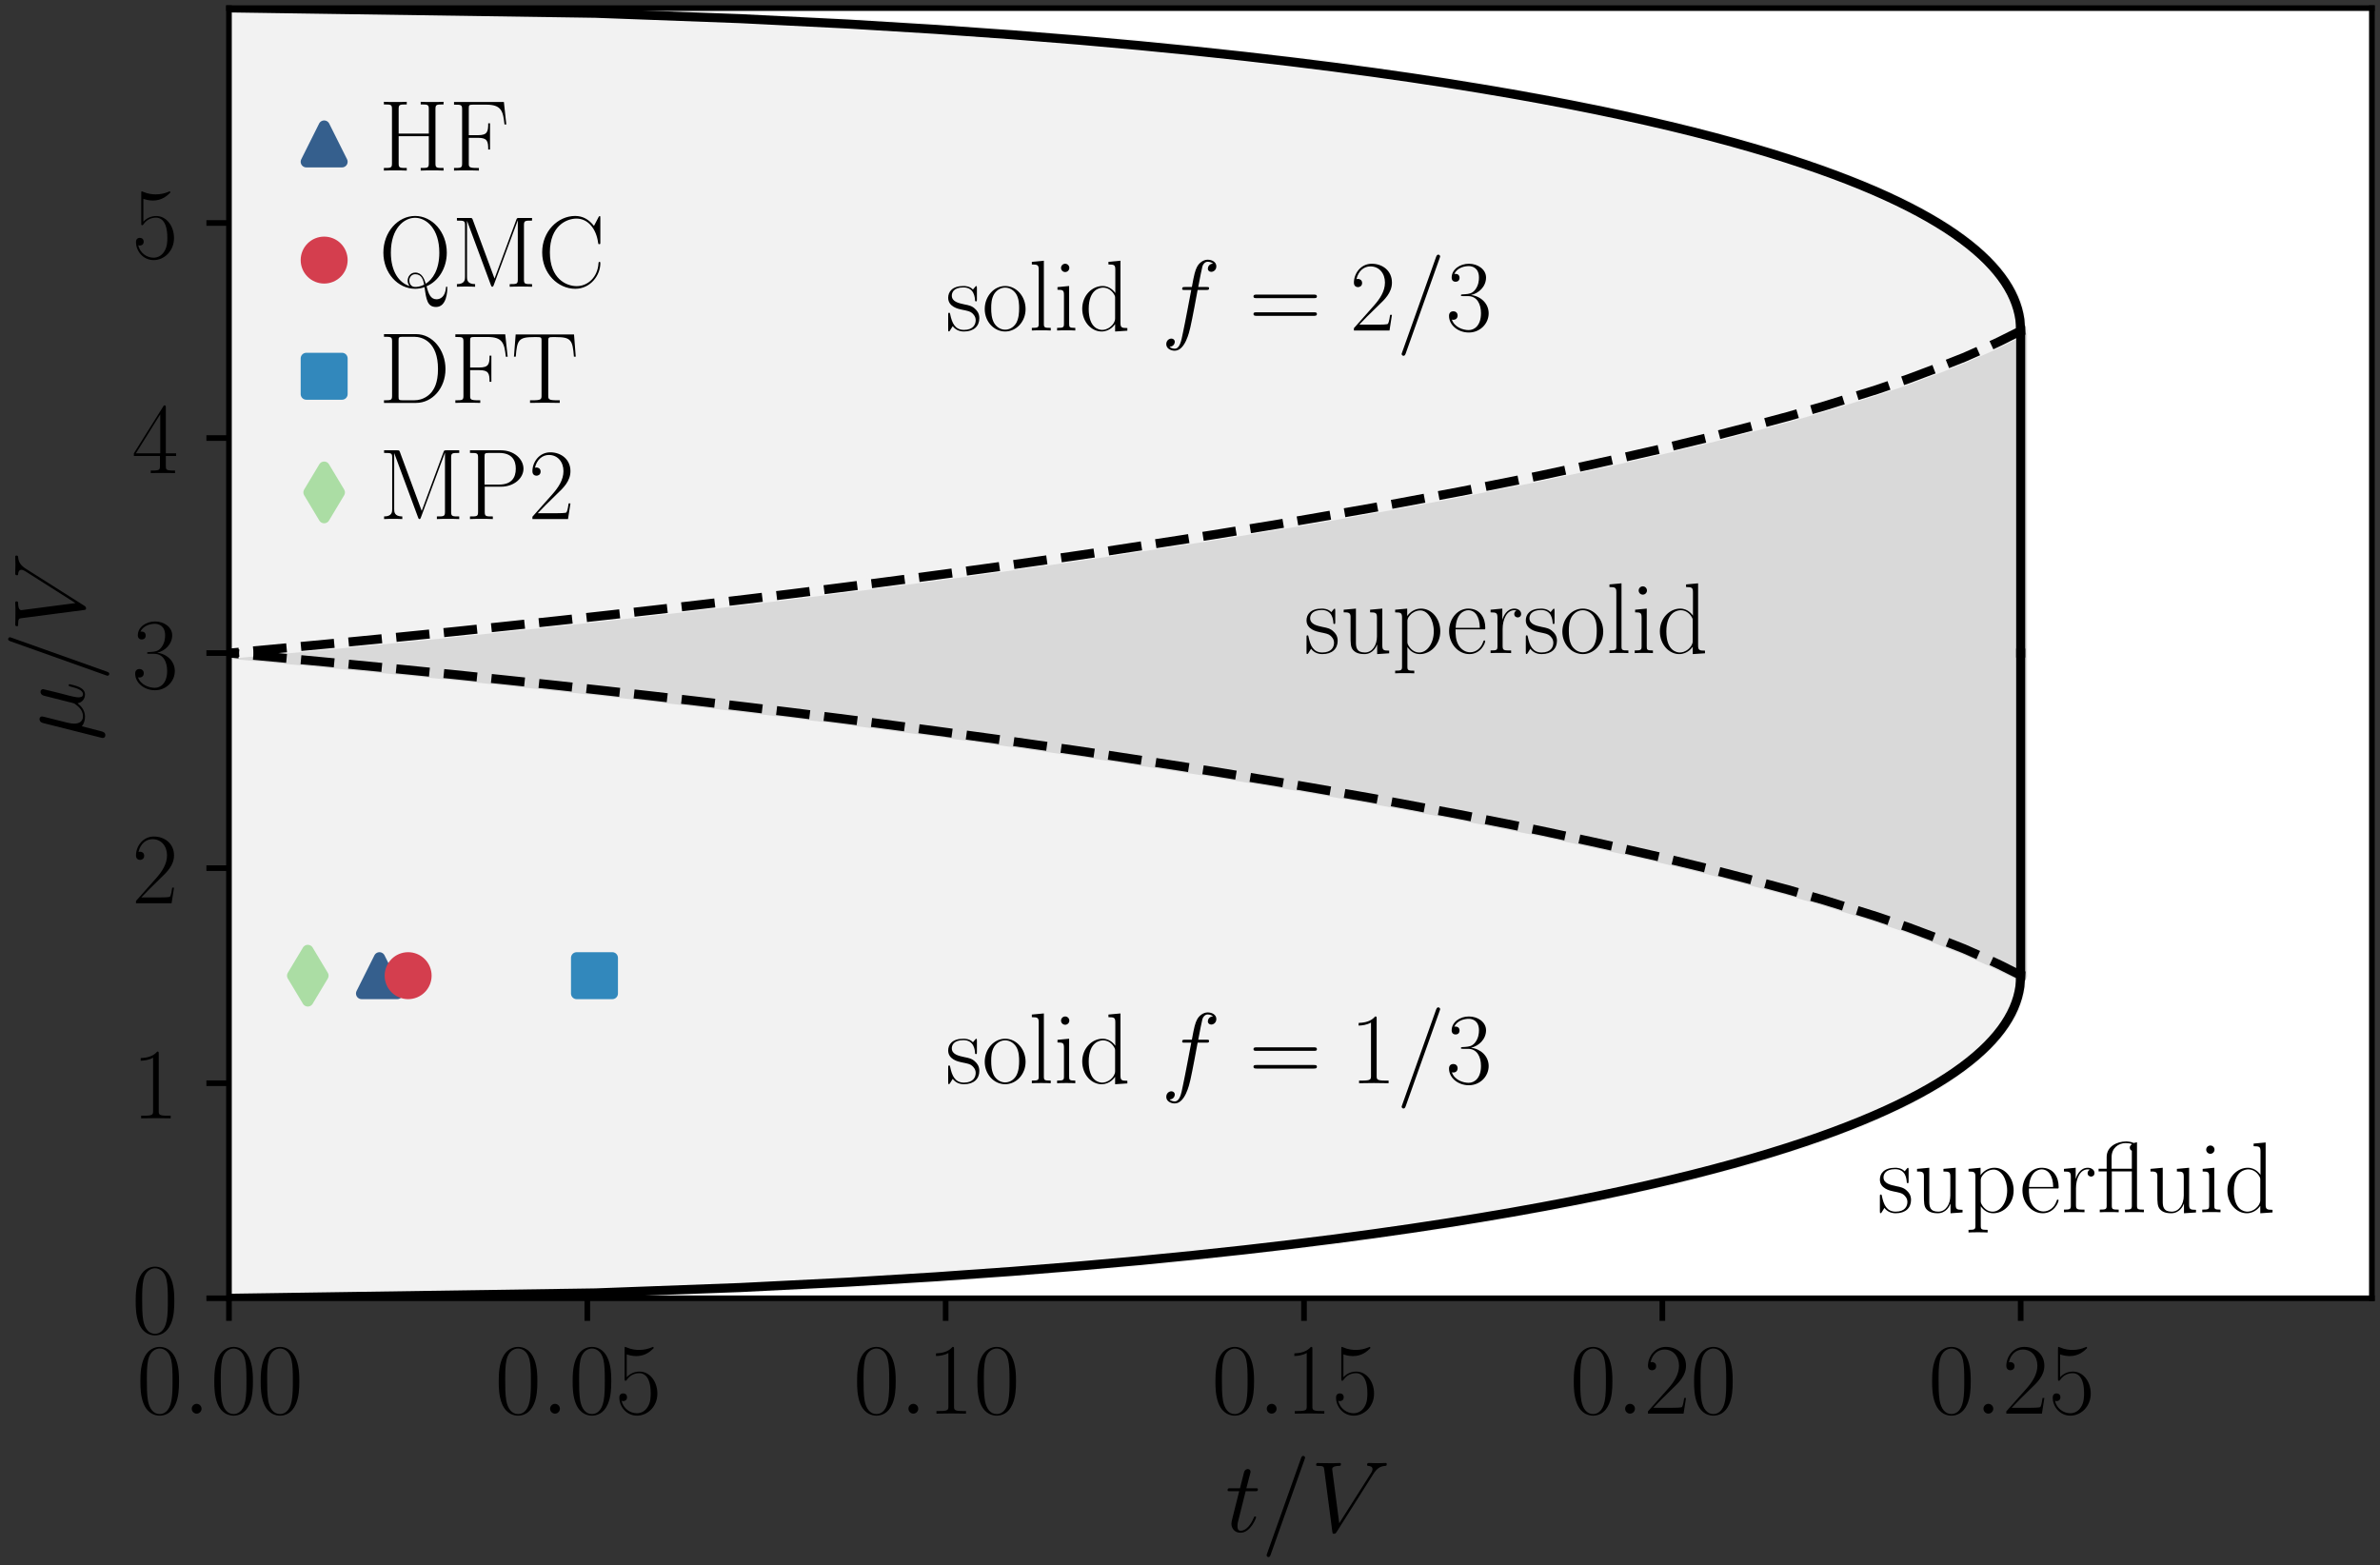 <?xml version="1.0" encoding="utf-8" standalone="no"?>
<!DOCTYPE svg PUBLIC "-//W3C//DTD SVG 1.1//EN"
  "http://www.w3.org/Graphics/SVG/1.1/DTD/svg11.dtd">
<!-- Created with matplotlib (https://matplotlib.org/) -->
<svg height="138.735pt" version="1.1" viewBox="0 0 210.952 138.735" width="210.952pt" xmlns="http://www.w3.org/2000/svg" xmlns:xlink="http://www.w3.org/1999/xlink">
 <rect x="0" y="0" width="210.952" height="138.735" fill="#333333" stroke="none"/>
 <defs>
  <style type="text/css">*{stroke-linecap:butt;stroke-linejoin:round;}</style>
 </defs>
 <g id="figure_1">
  <g id="patch_1">
   <path d="M 0 138.735 
L 210.952 138.735 
L 210.952 0 
L 0 0 
z
" style="fill:none;"/>
  </g>
  <g id="axes_1">
   <g id="patch_2">
    <path d="M 20.294 115.079 
L 210.232 115.079 
L 210.232 0.72 
L 20.294 0.72 
z
" style="fill:#ffffff;"/>
   </g>
   <g id="PolyCollection_1">
    <defs>
     <path d="M 20.294 -52.251 
L 20.294 -23.656 
L 52.799 -24.133 
L 65.614 -24.61 
L 75.151 -25.086 
L 82.977 -25.563 
L 89.7 -26.039 
L 95.631 -26.516 
L 100.959 -26.993 
L 105.804 -27.469 
L 110.251 -27.946 
L 114.362 -28.422 
L 118.184 -28.899 
L 121.753 -29.375 
L 125.098 -29.852 
L 128.243 -30.329 
L 131.208 -30.805 
L 134.008 -31.282 
L 136.658 -31.758 
L 139.168 -32.235 
L 141.551 -32.711 
L 143.814 -33.188 
L 145.965 -33.665 
L 148.011 -34.141 
L 149.958 -34.618 
L 151.813 -35.094 
L 153.579 -35.571 
L 155.261 -36.047 
L 156.863 -36.524 
L 158.39 -37.001 
L 159.843 -37.477 
L 161.227 -37.954 
L 162.543 -38.43 
L 163.796 -38.907 
L 164.986 -39.383 
L 166.116 -39.86 
L 167.189 -40.337 
L 168.206 -40.813 
L 169.168 -41.29 
L 170.078 -41.766 
L 170.937 -42.243 
L 171.747 -42.719 
L 172.508 -43.196 
L 173.222 -43.673 
L 173.89 -44.149 
L 174.514 -44.626 
L 175.094 -45.102 
L 175.631 -45.579 
L 176.127 -46.055 
L 176.581 -46.532 
L 176.996 -47.009 
L 177.371 -47.485 
L 177.708 -47.962 
L 178.006 -48.438 
L 178.268 -48.915 
L 178.493 -49.391 
L 178.681 -49.868 
L 178.835 -50.345 
L 178.952 -50.821 
L 179.037 -51.298 
L 179.072 -51.774 
L 179.105 -52.251 
L 179.105 -52.251 
L 179.105 -52.251 
L 179.072 -52.251 
L 179.037 -52.251 
L 178.952 -52.251 
L 178.835 -52.251 
L 178.681 -52.251 
L 178.493 -52.251 
L 178.268 -52.251 
L 178.006 -52.251 
L 177.708 -52.251 
L 177.371 -52.251 
L 176.996 -52.251 
L 176.581 -52.251 
L 176.127 -52.251 
L 175.631 -52.251 
L 175.094 -52.251 
L 174.514 -52.251 
L 173.89 -52.251 
L 173.222 -52.251 
L 172.508 -52.251 
L 171.747 -52.251 
L 170.937 -52.251 
L 170.078 -52.251 
L 169.168 -52.251 
L 168.206 -52.251 
L 167.189 -52.251 
L 166.116 -52.251 
L 164.986 -52.251 
L 163.796 -52.251 
L 162.543 -52.251 
L 161.227 -52.251 
L 159.843 -52.251 
L 158.39 -52.251 
L 156.863 -52.251 
L 155.261 -52.251 
L 153.579 -52.251 
L 151.813 -52.251 
L 149.958 -52.251 
L 148.011 -52.251 
L 145.965 -52.251 
L 143.814 -52.251 
L 141.551 -52.251 
L 139.168 -52.251 
L 136.658 -52.251 
L 134.008 -52.251 
L 131.208 -52.251 
L 128.243 -52.251 
L 125.098 -52.251 
L 121.753 -52.251 
L 118.184 -52.251 
L 114.362 -52.251 
L 110.251 -52.251 
L 105.804 -52.251 
L 100.959 -52.251 
L 95.631 -52.251 
L 89.7 -52.251 
L 82.977 -52.251 
L 75.151 -52.251 
L 65.614 -52.251 
L 52.799 -52.251 
L 20.294 -52.251 
z
" id="m96e436597f" style="stroke:#f2f2f2;"/>
    </defs>
    <g clip-path="url(#p12ba98fb14)">
     <use style="fill:#f2f2f2;stroke:#f2f2f2;" x="0" xlink:href="#m96e436597f" y="138.735"/>
    </g>
   </g>
   <g id="PolyCollection_2">
    <defs>
     <path d="M 179.168 -52.251 
L 179.168 -52.251 
L 178.215 -52.251 
L 177.263 -52.251 
L 176.246 -52.251 
L 175.166 -52.251 
L 174.086 -52.251 
L 172.879 -52.251 
L 171.672 -52.251 
L 170.402 -52.251 
L 169.131 -52.251 
L 167.734 -52.251 
L 166.336 -52.251 
L 164.812 -52.251 
L 163.287 -52.251 
L 161.763 -52.251 
L 160.111 -52.251 
L 158.459 -52.251 
L 156.681 -52.251 
L 154.902 -52.251 
L 153.06 -52.251 
L 151.218 -52.251 
L 149.248 -52.251 
L 147.279 -52.251 
L 145.183 -52.251 
L 143.087 -52.251 
L 140.927 -52.251 
L 138.703 -52.251 
L 136.48 -52.251 
L 134.13 -52.251 
L 131.716 -52.251 
L 129.302 -52.251 
L 126.761 -52.251 
L 124.22 -52.251 
L 121.615 -52.251 
L 118.884 -52.251 
L 116.152 -52.251 
L 113.357 -52.251 
L 110.435 -52.251 
L 107.513 -52.251 
L 104.464 -52.251 
L 101.351 -52.251 
L 98.238 -52.251 
L 94.999 -52.251 
L 91.632 -52.251 
L 88.265 -52.251 
L 84.771 -52.251 
L 81.214 -52.251 
L 77.593 -52.251 
L 73.845 -52.251 
L 70.034 -52.251 
L 66.095 -52.251 
L 62.03 -52.251 
L 57.9 -52.251 
L 53.644 -52.251 
L 49.325 -52.251 
L 44.814 -52.251 
L 40.241 -52.251 
L 35.476 -52.251 
L 30.585 -52.251 
L 25.503 -52.251 
L 20.358 -52.251 
L 20.358 -80.845 
L 20.358 -80.845 
L 25.503 -80.369 
L 30.585 -79.892 
L 35.476 -79.416 
L 40.241 -78.939 
L 44.814 -78.463 
L 49.325 -77.986 
L 53.644 -77.509 
L 57.9 -77.033 
L 62.03 -76.556 
L 66.095 -76.08 
L 70.034 -75.603 
L 73.845 -75.127 
L 77.593 -74.65 
L 81.214 -74.173 
L 84.771 -73.697 
L 88.265 -73.22 
L 91.632 -72.744 
L 94.999 -72.267 
L 98.238 -71.79 
L 101.351 -71.314 
L 104.464 -70.837 
L 107.513 -70.361 
L 110.435 -69.884 
L 113.357 -69.408 
L 116.152 -68.931 
L 118.884 -68.454 
L 121.615 -67.978 
L 124.22 -67.501 
L 126.761 -67.025 
L 129.302 -66.548 
L 131.716 -66.072 
L 134.13 -65.595 
L 136.48 -65.118 
L 138.703 -64.642 
L 140.927 -64.165 
L 143.087 -63.689 
L 145.183 -63.212 
L 147.279 -62.736 
L 149.248 -62.259 
L 151.218 -61.782 
L 153.06 -61.306 
L 154.902 -60.829 
L 156.681 -60.353 
L 158.459 -59.876 
L 160.111 -59.4 
L 161.763 -58.923 
L 163.287 -58.446 
L 164.812 -57.97 
L 166.336 -57.493 
L 167.734 -57.017 
L 169.131 -56.54 
L 170.402 -56.064 
L 171.672 -55.587 
L 172.879 -55.11 
L 174.086 -54.634 
L 175.166 -54.157 
L 176.246 -53.681 
L 177.263 -53.204 
L 178.215 -52.728 
L 179.168 -52.251 
z
" id="ma24746c5e5" style="stroke:#f2f2f2;"/>
    </defs>
    <g clip-path="url(#p12ba98fb14)">
     <use style="fill:#f2f2f2;stroke:#f2f2f2;" x="0" xlink:href="#ma24746c5e5" y="138.735"/>
    </g>
   </g>
   <g id="PolyCollection_3">
    <defs>
     <path d="M 179.168 -109.44 
L 179.168 -52.251 
L 178.215 -52.728 
L 177.263 -53.204 
L 176.246 -53.681 
L 175.166 -54.157 
L 174.086 -54.634 
L 172.879 -55.11 
L 171.672 -55.587 
L 170.402 -56.064 
L 169.131 -56.54 
L 167.734 -57.017 
L 166.336 -57.493 
L 164.812 -57.97 
L 163.287 -58.446 
L 161.763 -58.923 
L 160.111 -59.4 
L 158.459 -59.876 
L 156.681 -60.353 
L 154.902 -60.829 
L 153.06 -61.306 
L 151.218 -61.782 
L 149.248 -62.259 
L 147.279 -62.736 
L 145.183 -63.212 
L 143.087 -63.689 
L 140.927 -64.165 
L 138.703 -64.642 
L 136.48 -65.118 
L 134.13 -65.595 
L 131.716 -66.072 
L 129.302 -66.548 
L 126.761 -67.025 
L 124.22 -67.501 
L 121.615 -67.978 
L 118.884 -68.454 
L 116.152 -68.931 
L 113.357 -69.408 
L 110.435 -69.884 
L 107.513 -70.361 
L 104.464 -70.837 
L 101.351 -71.314 
L 98.238 -71.79 
L 94.999 -72.267 
L 91.632 -72.744 
L 88.265 -73.22 
L 84.771 -73.697 
L 81.214 -74.173 
L 77.593 -74.65 
L 73.845 -75.127 
L 70.034 -75.603 
L 66.095 -76.08 
L 62.03 -76.556 
L 57.9 -77.033 
L 53.644 -77.509 
L 49.325 -77.986 
L 44.814 -78.463 
L 40.241 -78.939 
L 35.476 -79.416 
L 30.585 -79.892 
L 25.503 -80.369 
L 20.358 -80.845 
L 20.358 -80.845 
L 20.358 -80.845 
L 25.503 -81.322 
L 30.585 -81.799 
L 35.476 -82.275 
L 40.241 -82.752 
L 44.814 -83.228 
L 49.325 -83.705 
L 53.644 -84.181 
L 57.9 -84.658 
L 62.03 -85.135 
L 66.095 -85.611 
L 70.034 -86.088 
L 73.845 -86.564 
L 77.593 -87.041 
L 81.214 -87.517 
L 84.771 -87.994 
L 88.265 -88.471 
L 91.632 -88.947 
L 94.999 -89.424 
L 98.238 -89.9 
L 101.351 -90.377 
L 104.464 -90.853 
L 107.513 -91.33 
L 110.435 -91.807 
L 113.357 -92.283 
L 116.152 -92.76 
L 118.884 -93.236 
L 121.615 -93.713 
L 124.22 -94.189 
L 126.761 -94.666 
L 129.302 -95.143 
L 131.716 -95.619 
L 134.13 -96.096 
L 136.48 -96.572 
L 138.703 -97.049 
L 140.927 -97.526 
L 143.087 -98.002 
L 145.183 -98.479 
L 147.279 -98.955 
L 149.248 -99.432 
L 151.218 -99.908 
L 153.06 -100.385 
L 154.902 -100.862 
L 156.681 -101.338 
L 158.459 -101.815 
L 160.111 -102.291 
L 161.763 -102.768 
L 163.287 -103.244 
L 164.812 -103.721 
L 166.336 -104.198 
L 167.734 -104.674 
L 169.131 -105.151 
L 170.402 -105.627 
L 171.672 -106.104 
L 172.879 -106.58 
L 174.086 -107.057 
L 175.166 -107.534 
L 176.246 -108.01 
L 177.263 -108.487 
L 178.215 -108.963 
L 179.168 -109.44 
z
" id="m31fcc20f16" style="stroke:#d9d9d9;"/>
    </defs>
    <g clip-path="url(#p12ba98fb14)">
     <use style="fill:#d9d9d9;stroke:#d9d9d9;" x="0" xlink:href="#m31fcc20f16" y="138.735"/>
    </g>
   </g>
   <g id="PolyCollection_4">
    <defs>
     <path d="M 179.168 -109.44 
L 179.168 -109.44 
L 178.215 -108.963 
L 177.263 -108.487 
L 176.246 -108.01 
L 175.166 -107.534 
L 174.086 -107.057 
L 172.879 -106.58 
L 171.672 -106.104 
L 170.402 -105.627 
L 169.131 -105.151 
L 167.734 -104.674 
L 166.336 -104.198 
L 164.812 -103.721 
L 163.287 -103.244 
L 161.763 -102.768 
L 160.111 -102.291 
L 158.459 -101.815 
L 156.681 -101.338 
L 154.902 -100.862 
L 153.06 -100.385 
L 151.218 -99.908 
L 149.248 -99.432 
L 147.279 -98.955 
L 145.183 -98.479 
L 143.087 -98.002 
L 140.927 -97.526 
L 138.703 -97.049 
L 136.48 -96.572 
L 134.13 -96.096 
L 131.716 -95.619 
L 129.302 -95.143 
L 126.761 -94.666 
L 124.22 -94.189 
L 121.615 -93.713 
L 118.884 -93.236 
L 116.152 -92.76 
L 113.357 -92.283 
L 110.435 -91.807 
L 107.513 -91.33 
L 104.464 -90.853 
L 101.351 -90.377 
L 98.238 -89.9 
L 94.999 -89.424 
L 91.632 -88.947 
L 88.265 -88.471 
L 84.771 -87.994 
L 81.214 -87.517 
L 77.593 -87.041 
L 73.845 -86.564 
L 70.034 -86.088 
L 66.095 -85.611 
L 62.03 -85.135 
L 57.9 -84.658 
L 53.644 -84.181 
L 49.325 -83.705 
L 44.814 -83.228 
L 40.241 -82.752 
L 35.476 -82.275 
L 30.585 -81.799 
L 25.503 -81.322 
L 20.358 -80.845 
L 20.358 -109.44 
L 20.358 -109.44 
L 25.503 -109.44 
L 30.585 -109.44 
L 35.476 -109.44 
L 40.241 -109.44 
L 44.814 -109.44 
L 49.325 -109.44 
L 53.644 -109.44 
L 57.9 -109.44 
L 62.03 -109.44 
L 66.095 -109.44 
L 70.034 -109.44 
L 73.845 -109.44 
L 77.593 -109.44 
L 81.214 -109.44 
L 84.771 -109.44 
L 88.265 -109.44 
L 91.632 -109.44 
L 94.999 -109.44 
L 98.238 -109.44 
L 101.351 -109.44 
L 104.464 -109.44 
L 107.513 -109.44 
L 110.435 -109.44 
L 113.357 -109.44 
L 116.152 -109.44 
L 118.884 -109.44 
L 121.615 -109.44 
L 124.22 -109.44 
L 126.761 -109.44 
L 129.302 -109.44 
L 131.716 -109.44 
L 134.13 -109.44 
L 136.48 -109.44 
L 138.703 -109.44 
L 140.927 -109.44 
L 143.087 -109.44 
L 145.183 -109.44 
L 147.279 -109.44 
L 149.248 -109.44 
L 151.218 -109.44 
L 153.06 -109.44 
L 154.902 -109.44 
L 156.681 -109.44 
L 158.459 -109.44 
L 160.111 -109.44 
L 161.763 -109.44 
L 163.287 -109.44 
L 164.812 -109.44 
L 166.336 -109.44 
L 167.734 -109.44 
L 169.131 -109.44 
L 170.402 -109.44 
L 171.672 -109.44 
L 172.879 -109.44 
L 174.086 -109.44 
L 175.166 -109.44 
L 176.246 -109.44 
L 177.263 -109.44 
L 178.215 -109.44 
L 179.168 -109.44 
z
" id="m439ad78f31" style="stroke:#f2f2f2;"/>
    </defs>
    <g clip-path="url(#p12ba98fb14)">
     <use style="fill:#f2f2f2;stroke:#f2f2f2;" x="0" xlink:href="#m439ad78f31" y="138.735"/>
    </g>
   </g>
   <g id="PolyCollection_5">
    <defs>
     <path d="M 20.294 -138.034 
L 20.294 -109.44 
L 52.799 -109.44 
L 65.614 -109.44 
L 75.151 -109.44 
L 82.977 -109.44 
L 89.7 -109.44 
L 95.631 -109.44 
L 100.959 -109.44 
L 105.804 -109.44 
L 110.251 -109.44 
L 114.362 -109.44 
L 118.184 -109.44 
L 121.753 -109.44 
L 125.098 -109.44 
L 128.243 -109.44 
L 131.208 -109.44 
L 134.008 -109.44 
L 136.658 -109.44 
L 139.168 -109.44 
L 141.551 -109.44 
L 143.814 -109.44 
L 145.965 -109.44 
L 148.011 -109.44 
L 149.958 -109.44 
L 151.813 -109.44 
L 153.579 -109.44 
L 155.261 -109.44 
L 156.863 -109.44 
L 158.39 -109.44 
L 159.843 -109.44 
L 161.227 -109.44 
L 162.543 -109.44 
L 163.796 -109.44 
L 164.986 -109.44 
L 166.116 -109.44 
L 167.189 -109.44 
L 168.206 -109.44 
L 169.168 -109.44 
L 170.078 -109.44 
L 170.937 -109.44 
L 171.747 -109.44 
L 172.508 -109.44 
L 173.222 -109.44 
L 173.89 -109.44 
L 174.514 -109.44 
L 175.094 -109.44 
L 175.631 -109.44 
L 176.127 -109.44 
L 176.581 -109.44 
L 176.996 -109.44 
L 177.371 -109.44 
L 177.708 -109.44 
L 178.006 -109.44 
L 178.268 -109.44 
L 178.493 -109.44 
L 178.681 -109.44 
L 178.835 -109.44 
L 178.952 -109.44 
L 179.037 -109.44 
L 179.072 -109.44 
L 179.105 -109.44 
L 179.105 -109.44 
L 179.105 -109.44 
L 179.072 -109.916 
L 179.037 -110.393 
L 178.952 -110.87 
L 178.835 -111.346 
L 178.681 -111.823 
L 178.493 -112.299 
L 178.268 -112.776 
L 178.006 -113.252 
L 177.708 -113.729 
L 177.371 -114.206 
L 176.996 -114.682 
L 176.581 -115.159 
L 176.127 -115.635 
L 175.631 -116.112 
L 175.094 -116.588 
L 174.514 -117.065 
L 173.89 -117.542 
L 173.222 -118.018 
L 172.508 -118.495 
L 171.747 -118.971 
L 170.937 -119.448 
L 170.078 -119.924 
L 169.168 -120.401 
L 168.206 -120.878 
L 167.189 -121.354 
L 166.116 -121.831 
L 164.986 -122.307 
L 163.796 -122.784 
L 162.543 -123.261 
L 161.227 -123.737 
L 159.843 -124.214 
L 158.39 -124.69 
L 156.863 -125.167 
L 155.261 -125.643 
L 153.579 -126.12 
L 151.813 -126.597 
L 149.958 -127.073 
L 148.011 -127.55 
L 145.965 -128.026 
L 143.814 -128.503 
L 141.551 -128.979 
L 139.168 -129.456 
L 136.658 -129.933 
L 134.008 -130.409 
L 131.208 -130.886 
L 128.243 -131.362 
L 125.098 -131.839 
L 121.753 -132.315 
L 118.184 -132.792 
L 114.362 -133.269 
L 110.251 -133.745 
L 105.804 -134.222 
L 100.959 -134.698 
L 95.631 -135.175 
L 89.7 -135.651 
L 82.977 -136.128 
L 75.151 -136.605 
L 65.614 -137.081 
L 52.799 -137.558 
L 20.294 -138.034 
z
" id="m1a9d1d0726" style="stroke:#f2f2f2;"/>
    </defs>
    <g clip-path="url(#p12ba98fb14)">
     <use style="fill:#f2f2f2;stroke:#f2f2f2;" x="0" xlink:href="#m1a9d1d0726" y="138.735"/>
    </g>
   </g>
   <g id="PathCollection_1">
    <defs>
     <path d="M 0 -1.581 
L -1.581 1.581 
L 1.581 1.581 
z
" id="mf8607bd727" style="stroke:#355f8d;"/>
    </defs>
    <g clip-path="url(#p12ba98fb14)">
     <use style="fill:#355f8d;stroke:#355f8d;" x="33.634" xlink:href="#mf8607bd727" y="86.484"/>
    </g>
   </g>
   <g id="PathCollection_2">
    <defs>
     <path d="M 0 1.581 
C 0.419 1.581 0.822 1.415 1.118 1.118 
C 1.415 0.822 1.581 0.419 1.581 0 
C 1.581 -0.419 1.415 -0.822 1.118 -1.118 
C 0.822 -1.415 0.419 -1.581 0 -1.581 
C -0.419 -1.581 -0.822 -1.415 -1.118 -1.118 
C -1.415 -0.822 -1.581 -0.419 -1.581 0 
C -1.581 0.419 -1.415 0.822 -1.118 1.118 
C -0.822 1.415 -0.419 1.581 0 1.581 
z
" id="mee284fae06" style="stroke:#d43e4e;"/>
    </defs>
    <g clip-path="url(#p12ba98fb14)">
     <use style="fill:#d43e4e;stroke:#d43e4e;" x="36.175" xlink:href="#mee284fae06" y="86.484"/>
    </g>
   </g>
   <g id="PathCollection_3">
    <defs>
     <path d="M -1.581 1.581 
L 1.581 1.581 
L 1.581 -1.581 
L -1.581 -1.581 
z
" id="mfc59c9812f" style="stroke:#3288bc;"/>
    </defs>
    <g clip-path="url(#p12ba98fb14)">
     <use style="fill:#3288bc;stroke:#3288bc;" x="52.691" xlink:href="#mfc59c9812f" y="86.484"/>
    </g>
   </g>
   <g id="PathCollection_4">
    <defs>
     <path d="M -0 2.236 
L 1.342 0 
L 0 -2.236 
L -1.342 -0 
z
" id="m3616a35bb8" style="stroke:#abdda4;"/>
    </defs>
    <g clip-path="url(#p12ba98fb14)">
     <use style="fill:#abdda4;stroke:#abdda4;" x="27.282" xlink:href="#m3616a35bb8" y="86.484"/>
    </g>
   </g>
   <g id="matplotlib.axis_1">
    <g id="xtick_1">
     <g id="line2d_1">
      <defs>
       <path d="M 0 0 
L 0 2 
" id="mad1729a5a2" style="stroke:#000000;stroke-width:0.5;"/>
      </defs>
      <g>
       <use style="stroke:#000000;stroke-width:0.5;" x="20.294" xlink:href="#mad1729a5a2" y="115.079"/>
      </g>
     </g>
     <g id="text_1">
      <!-- $\mathdefault{0.00}$ -->
      <g transform="translate(12.103 125.305)scale(0.09 -0.09)">
       <defs>
        <path d="M 42 31.844 
C 42 37.969 41.906 48.422 37.703 56.453 
C 34 63.484 28.094 66 22.906 66 
C 18.094 66 12 63.781 8.203 56.562 
C 4.203 49.016 3.797 39.672 3.797 31.844 
C 3.797 26.109 3.906 17.375 7 9.734 
C 11.297 -0.609 19 -2 22.906 -2 
C 27.5 -2 34.5 -0.109 38.594 9.438 
C 41.594 16.375 42 24.5 42 31.844 
z
M 22.906 -0.406 
C 16.5 -0.406 12.703 5.125 11.297 12.75 
C 10.203 18.688 10.203 27.328 10.203 32.953 
C 10.203 40.688 10.203 47.109 11.5 53.234 
C 13.406 61.781 19 64.391 22.906 64.391 
C 27 64.391 32.297 61.672 34.203 53.438 
C 35.5 47.719 35.594 40.984 35.594 32.953 
C 35.594 26.422 35.594 18.375 34.406 12.453 
C 32.297 1.5 26.406 -0.406 22.906 -0.406 
z
" id="CMR17-48"/>
        <path d="M 18.406 4.797 
C 18.406 7.688 16 9.688 13.594 9.688 
C 10.703 9.688 8.703 7.297 8.703 4.891 
C 8.703 2 11.094 0 13.5 0 
C 16.406 0 18.406 2.391 18.406 4.797 
z
" id="CMMI12-58"/>
       </defs>
       <use transform="scale(0.996)" xlink:href="#CMR17-48"/>
       <use transform="translate(45.69 0)scale(0.996)" xlink:href="#CMMI12-58"/>
       <use transform="translate(72.788 0)scale(0.996)" xlink:href="#CMR17-48"/>
       <use transform="translate(118.478 0)scale(0.996)" xlink:href="#CMR17-48"/>
      </g>
     </g>
    </g>
    <g id="xtick_2">
     <g id="line2d_2">
      <g>
       <use style="stroke:#000000;stroke-width:0.5;" x="52.056" xlink:href="#mad1729a5a2" y="115.079"/>
      </g>
     </g>
     <g id="text_2">
      <!-- $\mathdefault{0.05}$ -->
      <g transform="translate(43.865 125.305)scale(0.09 -0.09)">
       <defs>
        <path d="M 11.406 58.594 
C 12.406 58.188 16.5 56.891 20.703 56.891 
C 30 56.891 35.094 61.891 38 64.688 
C 38 65.484 38 66 37.406 66 
C 37.297 66 37.094 66 36.297 65.594 
C 32.797 64.094 28.703 63 23.703 63 
C 20.703 63 16.203 63.359 11.297 65.484 
C 10.203 66 10 66 9.906 66 
C 9.406 66 9.297 65.891 9.297 63.906 
L 9.297 34.859 
C 9.297 33.016 9.297 32.5 10.297 32.5 
C 10.797 32.5 11 32.703 11.5 33.422 
C 14.703 38.047 19.094 40 24.094 40 
C 27.594 40 35.094 37.734 35.094 20.203 
C 35.094 16.984 35.094 11.188 32.094 6.594 
C 29.594 2.484 25.703 0.391 21.406 0.391 
C 14.797 0.391 8.094 4.984 6.297 12.688 
C 6.703 12.594 7.5 12.391 7.906 12.391 
C 9.203 12.391 11.703 13.094 11.703 16.188 
C 11.703 18.891 9.797 20 7.906 20 
C 5.594 20 4.094 18.594 4.094 15.797 
C 4.094 7.094 11 -2 21.594 -2 
C 31.906 -2 41.703 6.891 41.703 19.797 
C 41.703 32.094 33.906 41.594 24.203 41.594 
C 19.094 41.594 14.797 39.688 11.406 36 
z
" id="CMR17-53"/>
       </defs>
       <use transform="scale(0.996)" xlink:href="#CMR17-48"/>
       <use transform="translate(45.69 0)scale(0.996)" xlink:href="#CMMI12-58"/>
       <use transform="translate(72.788 0)scale(0.996)" xlink:href="#CMR17-48"/>
       <use transform="translate(118.478 0)scale(0.996)" xlink:href="#CMR17-53"/>
      </g>
     </g>
    </g>
    <g id="xtick_3">
     <g id="line2d_3">
      <g>
       <use style="stroke:#000000;stroke-width:0.5;" x="83.818" xlink:href="#mad1729a5a2" y="115.079"/>
      </g>
     </g>
     <g id="text_3">
      <!-- $\mathdefault{0.10}$ -->
      <g transform="translate(75.627 125.305)scale(0.09 -0.09)">
       <defs>
        <path d="M 26.594 63.797 
C 26.594 65.891 26.5 66 25.094 66 
C 21.203 61.359 15.297 59.891 9.703 59.688 
C 9.406 59.688 8.906 59.688 8.797 59.5 
C 8.703 59.297 8.703 59.094 8.703 57 
C 11.797 57 17 57.594 21 59.984 
L 21 7.297 
C 21 3.797 20.797 2.594 12.203 2.594 
L 9.203 2.594 
L 9.203 0 
C 14 0.094 19 0.188 23.797 0.188 
C 28.594 0.188 33.594 0.094 38.406 0 
L 38.406 2.594 
L 35.406 2.594 
C 26.797 2.594 26.594 3.688 26.594 7.297 
z
" id="CMR17-49"/>
       </defs>
       <use transform="scale(0.996)" xlink:href="#CMR17-48"/>
       <use transform="translate(45.69 0)scale(0.996)" xlink:href="#CMMI12-58"/>
       <use transform="translate(72.788 0)scale(0.996)" xlink:href="#CMR17-49"/>
       <use transform="translate(118.478 0)scale(0.996)" xlink:href="#CMR17-48"/>
      </g>
     </g>
    </g>
    <g id="xtick_4">
     <g id="line2d_4">
      <g>
       <use style="stroke:#000000;stroke-width:0.5;" x="115.58" xlink:href="#mad1729a5a2" y="115.079"/>
      </g>
     </g>
     <g id="text_4">
      <!-- $\mathdefault{0.15}$ -->
      <g transform="translate(107.389 125.305)scale(0.09 -0.09)">
       <use transform="scale(0.996)" xlink:href="#CMR17-48"/>
       <use transform="translate(45.69 0)scale(0.996)" xlink:href="#CMMI12-58"/>
       <use transform="translate(72.788 0)scale(0.996)" xlink:href="#CMR17-49"/>
       <use transform="translate(118.478 0)scale(0.996)" xlink:href="#CMR17-53"/>
      </g>
     </g>
    </g>
    <g id="xtick_5">
     <g id="line2d_5">
      <g>
       <use style="stroke:#000000;stroke-width:0.5;" x="147.343" xlink:href="#mad1729a5a2" y="115.079"/>
      </g>
     </g>
     <g id="text_5">
      <!-- $\mathdefault{0.20}$ -->
      <g transform="translate(139.151 125.305)scale(0.09 -0.09)">
       <defs>
        <path d="M 41.703 15.469 
L 39.906 15.469 
C 38.906 8.391 38.094 7.188 37.703 6.594 
C 37.203 5.797 30 5.797 28.594 5.797 
L 9.406 5.797 
C 13 9.688 20 16.766 28.5 24.938 
C 34.594 30.719 41.703 37.5 41.703 47.391 
C 41.703 59.188 32.297 66 21.797 66 
C 10.797 66 4.094 56.297 4.094 47.297 
C 4.094 43.391 7 42.891 8.203 42.891 
C 9.203 42.891 12.203 43.484 12.203 46.984 
C 12.203 50.094 9.594 51 8.203 51 
C 7.594 51 7 50.891 6.594 50.688 
C 8.5 59.188 14.297 63.391 20.406 63.391 
C 29.094 63.391 34.797 56.5 34.797 47.391 
C 34.797 38.703 29.703 31.219 24 24.734 
L 4.094 2.297 
L 4.094 0 
L 39.297 0 
z
" id="CMR17-50"/>
       </defs>
       <use transform="scale(0.996)" xlink:href="#CMR17-48"/>
       <use transform="translate(45.69 0)scale(0.996)" xlink:href="#CMMI12-58"/>
       <use transform="translate(72.788 0)scale(0.996)" xlink:href="#CMR17-50"/>
       <use transform="translate(118.478 0)scale(0.996)" xlink:href="#CMR17-48"/>
      </g>
     </g>
    </g>
    <g id="xtick_6">
     <g id="line2d_6">
      <g>
       <use style="stroke:#000000;stroke-width:0.5;" x="179.105" xlink:href="#mad1729a5a2" y="115.079"/>
      </g>
     </g>
     <g id="text_6">
      <!-- $\mathdefault{0.25}$ -->
      <g transform="translate(170.913 125.305)scale(0.09 -0.09)">
       <use transform="scale(0.996)" xlink:href="#CMR17-48"/>
       <use transform="translate(45.69 0)scale(0.996)" xlink:href="#CMMI12-58"/>
       <use transform="translate(72.788 0)scale(0.996)" xlink:href="#CMR17-50"/>
       <use transform="translate(118.478 0)scale(0.996)" xlink:href="#CMR17-53"/>
      </g>
     </g>
    </g>
    <g id="text_7">
     <!-- $t/V$ -->
     <g transform="translate(108.608 135.774)scale(0.09 -0.09)">
      <defs>
       <path d="M 20.094 40.094 
L 29.297 40.094 
C 31.203 40.094 32.203 40.094 32.203 41.891 
C 32.203 43 31.594 43 29.594 43 
L 20.797 43 
L 24.5 57.25 
C 24.906 58.625 24.906 58.812 24.906 59.5 
C 24.906 61.094 23.594 62 22.297 62 
C 21.5 62 19.203 61.688 18.406 58.531 
L 14.5 43 
L 5.094 43 
C 3.094 43 2.203 43 2.203 41.094 
C 2.203 40.094 2.906 40.094 4.797 40.094 
L 13.703 40.094 
L 7.094 13.766 
C 6.297 10.266 6 9.266 6 7.969 
C 6 3.281 9.297 -1 14.906 -1 
C 25 -1 30.406 13.562 30.406 14.266 
C 30.406 14.859 30 15.156 29.406 15.156 
C 29.203 15.156 28.797 15.156 28.594 14.75 
C 28.5 14.656 28.406 14.562 27.703 12.969 
C 25.594 7.969 21 1 15.203 1 
C 12.203 1 12 3.484 12 5.688 
C 12 5.781 12 7.672 12.297 8.875 
z
" id="CMMI12-116"/>
       <path d="M 42.906 71.297 
C 42.906 71.391 43.5 72.891 43.5 73.094 
C 43.5 74.297 42.5 75 41.703 75 
C 41.203 75 40.297 75 39.5 72.797 
L 6 -21.312 
C 6 -21.406 5.406 -22.906 5.406 -23.109 
C 5.406 -24.312 6.406 -25 7.203 -25 
C 7.797 -25 8.703 -24.906 9.406 -22.812 
z
" id="CMMI12-61"/>
       <path d="M 61.906 56.938 
C 65.297 62.297 68.406 64.688 73.5 65.094 
C 74.5 65.188 75.297 65.188 75.297 66.984 
C 75.297 67.391 75.094 68 74.203 68 
C 72.406 68 68.094 67.797 66.297 67.797 
C 63.406 67.797 60.406 68 57.594 68 
C 56.797 68 55.797 68 55.797 66.094 
C 55.797 65.188 56.703 65.094 57.094 65.094 
C 60.797 64.781 61.203 63 61.203 61.812 
C 61.203 60.312 59.797 58.031 59.703 57.938 
L 28.297 8.438 
L 21.297 62 
C 21.297 64.891 26.5 65.094 27.594 65.094 
C 29.094 65.094 30 65.094 30 66.984 
C 30 68 28.906 68 28.594 68 
C 26.906 68 24.906 67.797 23.203 67.797 
L 17.594 67.797 
C 10.297 67.797 7.297 68 7.203 68 
C 6.594 68 5.406 68 5.406 66.188 
C 5.406 65.094 6.094 65.094 7.703 65.094 
C 12.797 65.094 13.094 64.188 13.406 61.703 
L 21.406 0.391 
C 21.703 -1.703 21.703 -2 23.094 -2 
C 24.297 -2 24.797 -1.703 25.797 -0.109 
z
" id="CMMI12-86"/>
      </defs>
      <use transform="scale(0.996)" xlink:href="#CMMI12-116"/>
      <use transform="translate(35.226 0)scale(0.996)" xlink:href="#CMMI12-61"/>
      <use transform="translate(84.001 0)scale(0.996)" xlink:href="#CMMI12-86"/>
     </g>
    </g>
   </g>
   <g id="matplotlib.axis_2">
    <g id="ytick_1">
     <g id="line2d_7">
      <defs>
       <path d="M 0 0 
L -2 0 
" id="m2cfd9be00a" style="stroke:#000000;stroke-width:0.5;"/>
      </defs>
      <g>
       <use style="stroke:#000000;stroke-width:0.5;" x="20.294" xlink:href="#m2cfd9be00a" y="115.079"/>
      </g>
     </g>
     <g id="text_8">
      <!-- $\mathdefault{0}$ -->
      <g transform="translate(11.686 118.192)scale(0.09 -0.09)">
       <use transform="scale(0.996)" xlink:href="#CMR17-48"/>
      </g>
     </g>
    </g>
    <g id="ytick_2">
     <g id="line2d_8">
      <g>
       <use style="stroke:#000000;stroke-width:0.5;" x="20.294" xlink:href="#m2cfd9be00a" y="96.016"/>
      </g>
     </g>
     <g id="text_9">
      <!-- $\mathdefault{1}$ -->
      <g transform="translate(11.686 99.129)scale(0.09 -0.09)">
       <use transform="scale(0.996)" xlink:href="#CMR17-49"/>
      </g>
     </g>
    </g>
    <g id="ytick_3">
     <g id="line2d_9">
      <g>
       <use style="stroke:#000000;stroke-width:0.5;" x="20.294" xlink:href="#m2cfd9be00a" y="76.953"/>
      </g>
     </g>
     <g id="text_10">
      <!-- $\mathdefault{2}$ -->
      <g transform="translate(11.686 80.066)scale(0.09 -0.09)">
       <use transform="scale(0.996)" xlink:href="#CMR17-50"/>
      </g>
     </g>
    </g>
    <g id="ytick_4">
     <g id="line2d_10">
      <g>
       <use style="stroke:#000000;stroke-width:0.5;" x="20.294" xlink:href="#m2cfd9be00a" y="57.89"/>
      </g>
     </g>
     <g id="text_11">
      <!-- $\mathdefault{3}$ -->
      <g transform="translate(11.686 61.003)scale(0.09 -0.09)">
       <defs>
        <path d="M 22.094 34 
C 31 34 34.906 26.141 34.906 17.094 
C 34.906 5.031 28.5 0.391 22.703 0.391 
C 17.406 0.391 8.797 3.016 6.094 10.797 
C 6.594 10.594 7.094 10.594 7.594 10.594 
C 10 10.594 11.797 12.188 11.797 14.797 
C 11.797 17.688 9.594 19 7.594 19 
C 5.906 19 3.297 18.188 3.297 14.484 
C 3.297 5.234 12.297 -2 22.906 -2 
C 34 -2 42.5 6.75 42.5 16.984 
C 42.5 26.844 34.5 34 25 35.094 
C 32.594 36.672 39.906 43.375 39.906 52.391 
C 39.906 60.25 32 66 23 66 
C 13.906 66 5.906 60.344 5.906 52.297 
C 5.906 48.797 8.5 48.188 9.797 48.188 
C 11.906 48.188 13.703 49.484 13.703 52.094 
C 13.703 54.688 11.906 56 9.797 56 
C 9.406 56 8.906 56 8.5 55.797 
C 11.406 62.484 19.297 63.688 22.797 63.688 
C 26.297 63.688 32.906 61.969 32.906 52.297 
C 32.906 49.484 32.5 44.547 29.094 40.219 
C 26.094 36.391 22.703 36.188 19.406 35.891 
C 18.906 35.891 16.594 35.688 16.203 35.688 
C 15.5 35.594 15.094 35.5 15.094 34.797 
C 15.094 34.094 15.203 34 17.203 34 
z
" id="CMR17-51"/>
       </defs>
       <use transform="scale(0.996)" xlink:href="#CMR17-51"/>
      </g>
     </g>
    </g>
    <g id="ytick_5">
     <g id="line2d_11">
      <g>
       <use style="stroke:#000000;stroke-width:0.5;" x="20.294" xlink:href="#m2cfd9be00a" y="38.827"/>
      </g>
     </g>
     <g id="text_12">
      <!-- $\mathdefault{4}$ -->
      <g transform="translate(11.686 41.94)scale(0.09 -0.09)">
       <defs>
        <path d="M 33.594 64.797 
C 33.594 66.891 33.5 67 31.703 67 
L 2 19.594 
L 2 17 
L 27.797 17 
L 27.797 7.188 
C 27.797 3.594 27.594 2.594 20.594 2.594 
L 18.703 2.594 
L 18.703 0 
C 21.906 0.188 27.297 0.188 30.703 0.188 
C 34.094 0.188 39.5 0.188 42.703 0 
L 42.703 2.594 
L 40.797 2.594 
C 33.797 2.594 33.594 3.594 33.594 7.188 
L 33.594 17 
L 43.797 17 
L 43.797 19.594 
L 33.594 19.594 
z
M 28.094 58.172 
L 28.094 19.594 
L 4 19.594 
z
" id="CMR17-52"/>
       </defs>
       <use transform="scale(0.996)" xlink:href="#CMR17-52"/>
      </g>
     </g>
    </g>
    <g id="ytick_6">
     <g id="line2d_12">
      <g>
       <use style="stroke:#000000;stroke-width:0.5;" x="20.294" xlink:href="#m2cfd9be00a" y="19.764"/>
      </g>
     </g>
     <g id="text_13">
      <!-- $\mathdefault{5}$ -->
      <g transform="translate(11.686 22.877)scale(0.09 -0.09)">
       <use transform="scale(0.996)" xlink:href="#CMR17-53"/>
      </g>
     </g>
    </g>
    <g id="text_14">
     <!-- $\mu/V$ -->
     <g transform="translate(7.445 65.666)rotate(-90)scale(0.09 -0.09)">
      <defs>
       <path d="M 14.406 2.188 
C 16.906 -0.109 20.594 -1 24 -1 
C 30.406 -1 34.797 3.281 37.094 6.375 
C 38.094 1.094 42.297 -1 45.797 -1 
C 48.797 -1 51.203 0.797 53 4.391 
C 54.594 7.781 56 13.859 56 14.266 
C 56 14.75 55.594 15.156 55 15.156 
C 54.094 15.156 54 14.656 53.594 13.156 
C 52.094 7.281 50.203 1 46.094 1 
C 43.203 1 43 3.578 43 5.578 
C 43 7.875 43.906 11.469 44.594 14.453 
L 47.406 25.234 
C 47.797 27.125 48.906 31.609 49.406 33.406 
C 50 35.797 51.094 40.094 51.094 40.484 
C 51.094 41.984 49.906 43 48.406 43 
C 47.5 43 45.406 42.594 44.594 39.594 
L 37.594 11.859 
C 37.094 9.875 37.094 9.672 35.797 8.078 
C 34.594 6.375 30.703 1 24.406 1 
C 18.797 1 17 5.078 17 9.766 
C 17 12.672 17.906 16.156 18.297 17.859 
L 22.797 35.812 
C 23.297 37.703 24.094 40.891 24.094 41.5 
C 24.094 43.094 22.797 44 21.5 44 
C 20.594 44 18.406 43.688 17.594 40.5 
L 3.094 -16.953 
C 3 -17.438 2.797 -18.031 2.797 -18.609 
C 2.797 -20.109 4 -21.109 5.5 -21.109 
C 8.406 -21.109 9 -18.812 9.703 -16.078 
z
" id="CMMI12-22"/>
      </defs>
      <use transform="scale(0.996)" xlink:href="#CMMI12-22"/>
      <use transform="translate(58.691 0)scale(0.996)" xlink:href="#CMMI12-61"/>
      <use transform="translate(107.466 0)scale(0.996)" xlink:href="#CMMI12-86"/>
     </g>
    </g>
   </g>
   <g id="line2d_13">
    <path clip-path="url(#p12ba98fb14)" d="M 179.105 86.484 
L 179.105 86.008 
L 179.105 85.531 
L 179.105 85.055 
L 179.105 84.578 
L 179.105 84.101 
L 179.105 83.625 
L 179.105 83.148 
L 179.105 82.672 
L 179.105 82.195 
L 179.105 81.719 
L 179.105 81.242 
L 179.105 80.765 
L 179.105 80.289 
L 179.105 79.812 
L 179.105 79.336 
L 179.105 78.859 
L 179.105 78.383 
L 179.105 77.906 
L 179.105 77.429 
L 179.105 76.953 
L 179.105 76.476 
L 179.105 76 
L 179.105 75.523 
L 179.105 75.047 
L 179.105 74.57 
L 179.105 74.093 
L 179.105 73.617 
L 179.105 73.14 
L 179.105 72.664 
L 179.105 72.187 
L 179.105 71.711 
L 179.105 71.234 
L 179.105 70.757 
L 179.105 70.281 
L 179.105 69.804 
L 179.105 69.328 
L 179.105 68.851 
L 179.105 68.374 
L 179.105 67.898 
L 179.105 67.421 
L 179.105 66.945 
L 179.105 66.468 
L 179.105 65.992 
L 179.105 65.515 
L 179.105 65.038 
L 179.105 64.562 
L 179.105 64.085 
L 179.105 63.609 
L 179.105 63.132 
L 179.105 62.656 
L 179.105 62.179 
L 179.105 61.702 
L 179.105 61.226 
L 179.105 60.749 
L 179.105 60.273 
L 179.105 59.796 
L 179.105 59.32 
L 179.105 58.843 
L 179.105 58.366 
L 179.105 57.89 
" style="fill:none;stroke:#000000;stroke-linecap:square;stroke-width:0.8;"/>
   </g>
   <g id="line2d_14">
    <path clip-path="url(#p12ba98fb14)" d="M 179.168 86.484 
L 178.215 86.008 
L 177.263 85.531 
L 176.246 85.055 
L 175.166 84.578 
L 174.086 84.101 
L 172.879 83.625 
L 171.672 83.148 
L 170.402 82.672 
L 169.131 82.195 
L 167.734 81.719 
L 166.336 81.242 
L 164.812 80.765 
L 163.287 80.289 
L 161.763 79.812 
L 160.111 79.336 
L 158.459 78.859 
L 156.681 78.383 
L 154.902 77.906 
L 153.06 77.429 
L 151.218 76.953 
L 149.248 76.476 
L 147.279 76 
L 145.183 75.523 
L 143.087 75.047 
L 140.927 74.57 
L 138.703 74.093 
L 136.48 73.617 
L 134.13 73.14 
L 131.716 72.664 
L 129.302 72.187 
L 126.761 71.711 
L 124.22 71.234 
L 121.615 70.757 
L 118.884 70.281 
L 116.152 69.804 
L 113.357 69.328 
L 110.435 68.851 
L 107.513 68.374 
L 104.464 67.898 
L 101.351 67.421 
L 98.238 66.945 
L 94.999 66.468 
L 91.632 65.992 
L 88.265 65.515 
L 84.771 65.038 
L 81.214 64.562 
L 77.593 64.085 
L 73.845 63.609 
L 70.034 63.132 
L 66.095 62.656 
L 62.03 62.179 
L 57.9 61.702 
L 53.644 61.226 
L 49.325 60.749 
L 44.814 60.273 
L 40.241 59.796 
L 35.476 59.32 
L 30.585 58.843 
L 25.503 58.366 
L 20.358 57.89 
" style="fill:none;stroke:#000000;stroke-dasharray:2.96,1.28;stroke-dashoffset:0;stroke-width:0.8;"/>
   </g>
   <g id="line2d_15">
    <path clip-path="url(#p12ba98fb14)" d="M 20.294 115.079 
L 52.799 114.602 
L 65.614 114.126 
L 75.151 113.649 
L 82.977 113.172 
L 89.7 112.696 
L 95.631 112.219 
L 100.959 111.743 
L 105.804 111.266 
L 110.251 110.79 
L 114.362 110.313 
L 118.184 109.836 
L 121.753 109.36 
L 125.098 108.883 
L 128.243 108.407 
L 131.208 107.93 
L 134.008 107.454 
L 136.658 106.977 
L 139.168 106.5 
L 141.551 106.024 
L 143.814 105.547 
L 145.965 105.071 
L 148.011 104.594 
L 149.958 104.118 
L 151.813 103.641 
L 153.579 103.164 
L 155.261 102.688 
L 156.863 102.211 
L 158.39 101.735 
L 159.843 101.258 
L 161.227 100.782 
L 162.543 100.305 
L 163.796 99.828 
L 164.986 99.352 
L 166.116 98.875 
L 167.189 98.399 
L 168.206 97.922 
L 169.168 97.446 
L 170.078 96.969 
L 170.937 96.492 
L 171.747 96.016 
L 172.508 95.539 
L 173.222 95.063 
L 173.89 94.586 
L 174.514 94.109 
L 175.094 93.633 
L 175.631 93.156 
L 176.127 92.68 
L 176.581 92.203 
L 176.996 91.727 
L 177.371 91.25 
L 177.708 90.773 
L 178.006 90.297 
L 178.268 89.82 
L 178.493 89.344 
L 178.681 88.867 
L 178.835 88.391 
L 178.952 87.914 
L 179.037 87.437 
L 179.072 86.961 
L 179.105 86.484 
" style="fill:none;stroke:#000000;stroke-linecap:square;stroke-width:0.8;"/>
   </g>
   <g id="line2d_16">
    <path clip-path="url(#p12ba98fb14)" d="M 179.105 29.295 
L 179.105 29.772 
L 179.105 30.249 
L 179.105 30.725 
L 179.105 31.202 
L 179.105 31.678 
L 179.105 32.155 
L 179.105 32.631 
L 179.105 33.108 
L 179.105 33.585 
L 179.105 34.061 
L 179.105 34.538 
L 179.105 35.014 
L 179.105 35.491 
L 179.105 35.967 
L 179.105 36.444 
L 179.105 36.921 
L 179.105 37.397 
L 179.105 37.874 
L 179.105 38.35 
L 179.105 38.827 
L 179.105 39.303 
L 179.105 39.78 
L 179.105 40.257 
L 179.105 40.733 
L 179.105 41.21 
L 179.105 41.686 
L 179.105 42.163 
L 179.105 42.639 
L 179.105 43.116 
L 179.105 43.593 
L 179.105 44.069 
L 179.105 44.546 
L 179.105 45.022 
L 179.105 45.499 
L 179.105 45.975 
L 179.105 46.452 
L 179.105 46.929 
L 179.105 47.405 
L 179.105 47.882 
L 179.105 48.358 
L 179.105 48.835 
L 179.105 49.312 
L 179.105 49.788 
L 179.105 50.265 
L 179.105 50.741 
L 179.105 51.218 
L 179.105 51.694 
L 179.105 52.171 
L 179.105 52.648 
L 179.105 53.124 
L 179.105 53.601 
L 179.105 54.077 
L 179.105 54.554 
L 179.105 55.03 
L 179.105 55.507 
L 179.105 55.984 
L 179.105 56.46 
L 179.105 56.937 
L 179.105 57.413 
L 179.105 57.89 
" style="fill:none;stroke:#000000;stroke-linecap:square;stroke-width:0.8;"/>
   </g>
   <g id="line2d_17">
    <path clip-path="url(#p12ba98fb14)" d="M 179.168 29.295 
L 178.215 29.772 
L 177.263 30.249 
L 176.246 30.725 
L 175.166 31.202 
L 174.086 31.678 
L 172.879 32.155 
L 171.672 32.631 
L 170.402 33.108 
L 169.131 33.585 
L 167.734 34.061 
L 166.336 34.538 
L 164.812 35.014 
L 163.287 35.491 
L 161.763 35.967 
L 160.111 36.444 
L 158.459 36.921 
L 156.681 37.397 
L 154.902 37.874 
L 153.06 38.35 
L 151.218 38.827 
L 149.248 39.303 
L 147.279 39.78 
L 145.183 40.257 
L 143.087 40.733 
L 140.927 41.21 
L 138.703 41.686 
L 136.48 42.163 
L 134.13 42.639 
L 131.716 43.116 
L 129.302 43.593 
L 126.761 44.069 
L 124.22 44.546 
L 121.615 45.022 
L 118.884 45.499 
L 116.152 45.975 
L 113.357 46.452 
L 110.435 46.929 
L 107.513 47.405 
L 104.464 47.882 
L 101.351 48.358 
L 98.238 48.835 
L 94.999 49.312 
L 91.632 49.788 
L 88.265 50.265 
L 84.771 50.741 
L 81.214 51.218 
L 77.593 51.694 
L 73.845 52.171 
L 70.034 52.648 
L 66.095 53.124 
L 62.03 53.601 
L 57.9 54.077 
L 53.644 54.554 
L 49.325 55.03 
L 44.814 55.507 
L 40.241 55.984 
L 35.476 56.46 
L 30.585 56.937 
L 25.503 57.413 
L 20.358 57.89 
" style="fill:none;stroke:#000000;stroke-dasharray:2.96,1.28;stroke-dashoffset:0;stroke-width:0.8;"/>
   </g>
   <g id="line2d_18">
    <path clip-path="url(#p12ba98fb14)" d="M 20.294 0.701 
L 52.799 1.178 
L 65.614 1.654 
L 75.151 2.131 
L 82.977 2.607 
L 89.7 3.084 
L 95.631 3.56 
L 100.959 4.037 
L 105.804 4.514 
L 110.251 4.99 
L 114.362 5.467 
L 118.184 5.943 
L 121.753 6.42 
L 125.098 6.896 
L 128.243 7.373 
L 131.208 7.85 
L 134.008 8.326 
L 136.658 8.803 
L 139.168 9.279 
L 141.551 9.756 
L 143.814 10.232 
L 145.965 10.709 
L 148.011 11.186 
L 149.958 11.662 
L 151.813 12.139 
L 153.579 12.615 
L 155.261 13.092 
L 156.863 13.568 
L 158.39 14.045 
L 159.843 14.522 
L 161.227 14.998 
L 162.543 15.475 
L 163.796 15.951 
L 164.986 16.428 
L 166.116 16.904 
L 167.189 17.381 
L 168.206 17.858 
L 169.168 18.334 
L 170.078 18.811 
L 170.937 19.287 
L 171.747 19.764 
L 172.508 20.24 
L 173.222 20.717 
L 173.89 21.194 
L 174.514 21.67 
L 175.094 22.147 
L 175.631 22.623 
L 176.127 23.1 
L 176.581 23.577 
L 176.996 24.053 
L 177.371 24.53 
L 177.708 25.006 
L 178.006 25.483 
L 178.268 25.959 
L 178.493 26.436 
L 178.681 26.913 
L 178.835 27.389 
L 178.952 27.866 
L 179.037 28.342 
L 179.072 28.819 
L 179.105 29.295 
" style="fill:none;stroke:#000000;stroke-linecap:square;stroke-width:0.8;"/>
   </g>
   <g id="patch_3">
    <path d="M 20.294 115.079 
L 20.294 0.72 
" style="fill:none;stroke:#000000;stroke-linecap:square;stroke-linejoin:miter;stroke-width:0.5;"/>
   </g>
   <g id="patch_4">
    <path d="M 210.232 115.079 
L 210.232 0.72 
" style="fill:none;stroke:#000000;stroke-linecap:square;stroke-linejoin:miter;stroke-width:0.5;"/>
   </g>
   <g id="patch_5">
    <path d="M 20.294 115.079 
L 210.232 115.079 
" style="fill:none;stroke:#000000;stroke-linecap:square;stroke-linejoin:miter;stroke-width:0.5;"/>
   </g>
   <g id="patch_6">
    <path d="M 20.294 0.72 
L 210.232 0.72 
" style="fill:none;stroke:#000000;stroke-linecap:square;stroke-linejoin:miter;stroke-width:0.5;"/>
   </g>
   <g id="text_15">
    <!-- superfluid -->
    <g transform="translate(166.4 107.454)scale(0.09 -0.09)">
     <defs>
      <path d="M 30.906 42 
C 30.906 43.797 30.797 43.891 30.203 43.891 
C 29.797 43.891 29.703 43.797 28.5 42.297 
C 28.203 41.891 27.297 40.891 27 40.5 
C 23.797 43.891 19.297 44 17.594 44 
C 6.5 44 2.5 38.188 2.5 32.391 
C 2.5 23.391 12.703 21.297 15.594 20.688 
C 21.906 19.391 24.094 19 26.203 17.188 
C 27.5 16 29.703 13.797 29.703 10.188 
C 29.703 6 27.297 0.594 18.094 0.594 
C 9.406 0.594 6.297 7.188 4.5 16 
C 4.203 17.391 4.203 17.5 3.406 17.5 
C 2.594 17.5 2.5 17.391 2.5 15.391 
L 2.5 1 
C 2.5 -0.812 2.594 -0.906 3.203 -0.906 
C 3.703 -0.906 3.797 -0.812 4.297 0 
C 4.906 0.891 6.406 3.297 7 4.297 
C 9 1.594 12.5 -1 18.094 -1 
C 28 -1 33.297 4.391 33.297 12.188 
C 33.297 17.297 30.594 20 29.297 21.188 
C 26.297 24.297 22.797 25 18.594 25.797 
C 13.094 27 6.094 28.391 6.094 34.5 
C 6.094 37.094 7.5 42.594 17.594 42.594 
C 28.297 42.594 28.906 32.594 29.094 29.391 
C 29.203 28.891 29.703 28.797 30 28.797 
C 30.906 28.797 30.906 29.094 30.906 30.797 
z
" id="CMR17-115"/>
      <path d="M 29.406 42.891 
L 29.406 40.297 
C 35.297 40.297 36.203 39.688 36.203 34.828 
L 36.203 16.453 
C 36.203 7.969 31.703 0.594 24.297 0.594 
C 16.094 0.594 15.406 5.547 15.406 10.797 
L 15.406 44 
L 3.297 42.891 
L 3.297 40.297 
C 7.297 40.297 10 40.297 10.094 36.25 
L 10.094 16.859 
C 10.094 10.094 10.094 5.75 12.703 2.922 
C 14 1.609 16.5 -1 23.703 -1 
C 32.203 -1 35.5 6.25 36.297 8.375 
L 36.406 8.375 
L 36.406 -1 
L 48.297 -0.203 
L 48.297 2.406 
C 42.406 2.406 41.5 3.016 41.5 7.859 
L 41.5 44 
z
" id="CMR17-117"/>
      <path d="M 22 -17.406 
C 15.594 -17.406 15.203 -17 15.203 -13.031 
L 15.203 5.938 
C 18.094 1.703 22.297 -1 27.594 -1 
C 37.594 -1 47.703 7.859 47.703 21.594 
C 47.703 34.312 39 44 28.703 44 
C 22.703 44 17.797 40.672 15 36.641 
L 15 44 
L 3.094 42.891 
L 3.094 40.266 
C 9 40.266 9.906 39.672 9.906 34.812 
L 9.906 -13.031 
C 9.906 -16.891 9.5 -17.406 3.094 -17.406 
L 3.094 -20 
C 5.5 -19.812 9.906 -19.812 12.5 -19.812 
C 15.094 -19.812 19.594 -19.812 22 -20 
z
M 15.203 31.484 
C 15.203 32.906 15.203 35.016 19.094 38.766 
C 19.594 39.156 23 42.188 28 42.188 
C 35.297 42.188 41.297 33 41.297 21.5 
C 41.297 9.984 34.906 0.594 27 0.594 
C 23.406 0.594 19.5 2.312 16.5 7.047 
C 15.203 9.281 15.203 9.875 15.203 11.5 
z
" id="CMR17-112"/>
      <path d="M 38.094 23.484 
C 38.5 23.891 38.5 24.094 38.5 25.094 
C 38.5 35.172 33.094 44 21.703 44 
C 11.094 44 2.703 33.984 2.703 21.781 
C 2.703 8.656 12.203 -1 22.797 -1 
C 34 -1 38.406 9.672 38.406 11.797 
C 38.406 12.5 37.797 12.5 37.594 12.5 
C 36.906 12.5 36.797 12.297 36.406 11.078 
C 34.203 4.219 28.703 0.797 23.5 0.797 
C 19.203 0.797 14.906 3.219 12.203 7.656 
C 9.094 12.797 9.094 18.75 9.094 23.484 
z
M 9.203 25 
C 9.906 39.234 17.594 42.391 21.594 42.391 
C 28.406 42.391 33 36.062 33.094 25 
z
" id="CMR17-101"/>
      <path d="M 15 23.703 
C 15 33.344 19.094 42.391 26.594 42.391 
C 27.297 42.391 28 42.297 28.703 41.984 
C 28.703 41.984 26.5 41.281 26.5 38.672 
C 26.5 36.266 28.406 35.266 29.906 35.266 
C 31.094 35.266 33.297 35.969 33.297 38.781 
C 33.297 41.984 30.094 44 26.703 44 
C 19.094 44 15.797 36.562 14.797 33.047 
L 14.703 33.047 
L 14.703 44 
L 3.094 42.891 
L 3.094 40.281 
C 9 40.281 9.906 39.688 9.906 34.859 
L 9.906 6.922 
C 9.906 3.094 9.5 2.594 3.094 2.594 
L 3.094 0 
C 5.5 0.188 10.094 0.188 12.703 0.188 
C 15.594 0.188 20.703 0.188 23.406 0 
L 23.406 2.594 
C 16.203 2.594 15 2.594 15 7.109 
z
" id="CMR17-114"/>
      <path d="M 39.906 69.188 
C 38.797 68.984 37.906 68.797 36.594 68.484 
C 33.703 70 29.906 70 28.906 70 
C 20.406 70 9.906 65.219 9.906 54.594 
L 9.906 43 
L 1.906 43 
L 1.906 40.391 
L 9.906 40.391 
L 9.906 6.891 
C 9.906 3.094 9.5 2.594 3.094 2.594 
L 3.094 0 
C 5.5 0.188 9.906 0.188 12.406 0.188 
C 15 0.188 19.406 0.188 21.797 0 
L 21.797 2.594 
C 15.406 2.594 15 3 15 6.891 
L 15 40.391 
L 34.797 40.391 
L 34.797 6.891 
C 34.797 3.094 34.406 2.594 28 2.594 
L 28 0 
C 30.406 0.188 34.797 0.188 37.297 0.188 
C 39.906 0.188 44.297 0.188 46.703 0 
L 46.703 2.594 
C 40.297 2.594 39.906 3 39.906 6.891 
z
M 14.797 43 
L 14.797 54.594 
C 14.797 63.328 21.406 68.391 28.703 68.391 
C 29.203 68.391 34.703 68.188 34.703 67.203 
C 34.703 67.094 34.594 67 34.094 66.5 
C 33.203 65.906 32.797 64.922 32.797 63.922 
C 32.797 62.531 33.5 61.344 34.797 60.844 
L 34.797 43 
z
" id="CMR17-13"/>
      <path d="M 15.5 61.891 
C 15.5 64.094 13.703 66 11.406 66 
C 9.203 66 7.297 64.188 7.297 61.891 
C 7.297 59.688 9.094 57.797 11.406 57.797 
C 13.594 57.797 15.5 59.594 15.5 61.891 
z
M 3.797 42.891 
L 3.797 40.297 
C 9.406 40.297 10.203 39.688 10.203 34.859 
L 10.203 6.922 
C 10.203 3.094 9.797 2.594 3.406 2.594 
L 3.406 0 
C 5.797 0.188 10.094 0.188 12.594 0.188 
C 15 0.188 19.094 0.188 21.406 0 
L 21.406 2.594 
C 15.5 2.594 15.297 3.203 15.297 6.812 
L 15.297 44 
z
" id="CMR17-105"/>
      <path d="M 29.203 67.891 
L 29.203 65.297 
C 35.094 65.297 36 64.703 36 60.047 
L 36 37.047 
C 35.594 37.547 31.5 44 23.406 44 
C 13.203 44 3.297 34.812 3.297 21.5 
C 3.297 8.266 12.594 -1 22.406 -1 
C 30.906 -1 35.297 5.641 35.797 6.344 
L 35.797 -1 
L 47.906 -0.203 
L 47.906 2.406 
C 42 2.406 41.094 3.016 41.094 7.859 
L 41.094 69 
z
M 35.797 11.906 
C 35.797 8.875 34 6.141 31.703 4.125 
C 28.297 1.094 24.906 0.594 23 0.594 
C 20.094 0.594 9.703 2.109 9.703 21.391 
C 9.703 41.188 21.297 42.391 23.906 42.391 
C 28.5 42.391 32.203 39.766 34.5 36.141 
C 35.797 34.016 35.797 33.703 35.797 31.891 
z
" id="CMR17-100"/>
     </defs>
     <use transform="scale(0.996)" xlink:href="#CMR17-115"/>
     <use transform="translate(35.801 0)scale(0.996)" xlink:href="#CMR17-117"/>
     <use transform="translate(86.697 0)scale(0.996)" xlink:href="#CMR17-112"/>
     <use transform="translate(140.195 0)scale(0.996)" xlink:href="#CMR17-101"/>
     <use transform="translate(180.68 0)scale(0.996)" xlink:href="#CMR17-114"/>
     <use transform="translate(215.961 0)scale(0.996)" xlink:href="#CMR17-13"/>
     <use transform="translate(265.703 0)scale(0.996)" xlink:href="#CMR17-117"/>
     <use transform="translate(316.599 0)scale(0.996)" xlink:href="#CMR17-105"/>
     <use transform="translate(341.47 0)scale(0.996)" xlink:href="#CMR17-100"/>
    </g>
   </g>
   <g id="text_16">
    <!-- supersolid -->
    <g transform="translate(115.58 57.89)scale(0.09 -0.09)">
     <defs>
      <path d="M 43.094 21.188 
C 43.094 34 33.797 44 22.906 44 
C 12 44 2.703 34 2.703 21.188 
C 2.703 8.594 12 -1 22.906 -1 
C 33.797 -1 43.094 8.594 43.094 21.188 
z
M 22.906 0.797 
C 18.203 0.797 14.203 3.594 11.906 7.5 
C 9.406 12 9.094 17.594 9.094 22 
C 9.094 26.188 9.297 31.391 11.906 35.891 
C 13.906 39.188 17.797 42.391 22.906 42.391 
C 27.406 42.391 31.203 39.891 33.594 36.391 
C 36.703 31.688 36.703 25.094 36.703 22 
C 36.703 18.094 36.5 12.094 33.797 7.297 
C 31 2.688 26.703 0.797 22.906 0.797 
z
" id="CMR17-111"/>
      <path d="M 15.297 69 
L 3.406 67.891 
L 3.406 65.297 
C 9.297 65.297 10.203 64.703 10.203 59.922 
L 10.203 6.859 
C 10.203 3.094 9.797 2.594 3.406 2.594 
L 3.406 0 
C 5.797 0.188 10.203 0.188 12.703 0.188 
C 15.297 0.188 19.703 0.188 22.094 0 
L 22.094 2.594 
C 15.703 2.594 15.297 2.984 15.297 6.859 
z
" id="CMR17-108"/>
     </defs>
     <use transform="scale(0.996)" xlink:href="#CMR17-115"/>
     <use transform="translate(35.801 0)scale(0.996)" xlink:href="#CMR17-117"/>
     <use transform="translate(86.697 0)scale(0.996)" xlink:href="#CMR17-112"/>
     <use transform="translate(140.195 0)scale(0.996)" xlink:href="#CMR17-101"/>
     <use transform="translate(180.68 0)scale(0.996)" xlink:href="#CMR17-114"/>
     <use transform="translate(215.961 0)scale(0.996)" xlink:href="#CMR17-115"/>
     <use transform="translate(251.762 0)scale(0.996)" xlink:href="#CMR17-111"/>
     <use transform="translate(297.453 0)scale(0.996)" xlink:href="#CMR17-108"/>
     <use transform="translate(322.324 0)scale(0.996)" xlink:href="#CMR17-105"/>
     <use transform="translate(347.195 0)scale(0.996)" xlink:href="#CMR17-100"/>
    </g>
   </g>
   <g id="text_17">
    <!-- solid $f = 1/3$ -->
    <g transform="translate(83.818 96.016)scale(0.09 -0.09)">
     <defs>
      <path d="M 44.594 40.094 
C 46.594 40.094 47.406 40.094 47.406 41.984 
C 47.406 43 46.594 43 44.797 43 
L 36.703 43 
C 38.594 53.094 40 60.094 40.797 63.297 
C 41.406 65.688 43.5 67.984 46.094 67.984 
C 48.203 67.984 50.297 67.094 51.297 66.188 
C 47.406 65.797 46.203 62.891 46.203 61.188 
C 46.203 59.188 47.703 58 49.594 58 
C 51.594 58 54.594 59.688 54.594 63.5 
C 54.594 67.688 50.406 70 46 70 
C 41.703 70 37.5 66.797 35.5 62.891 
C 33.703 59.391 32.703 55.828 30.406 43 
L 23.703 43 
C 21.797 43 20.797 43 20.797 41.188 
C 20.797 40.094 21.406 40.094 23.406 40.094 
L 29.797 40.094 
C 28 30.891 23.906 8.516 21.594 -2.062 
C 19.906 -10.703 18.406 -18 13.406 -18 
C 13.094 -18 10.203 -18 8.406 -16.109 
C 13.5 -15.703 13.5 -11.312 13.5 -11.203 
C 13.5 -9.203 12 -8 10.094 -8 
C 8.094 -8 5.094 -9.703 5.094 -13.516 
C 5.094 -17.812 9.5 -20 13.406 -20 
C 23.594 -20 27.797 -1.766 28.906 3.172 
C 30.703 10.797 35.594 37.125 36.094 40.094 
z
" id="CMMI12-102"/>
      <path d="M 64.297 32 
C 65.797 32 67.297 32 67.297 33.688 
C 67.297 35.5 65.594 35.5 63.906 35.5 
L 8 35.5 
C 6.297 35.5 4.594 35.5 4.594 33.688 
C 4.594 32 6.094 32 7.594 32 
z
M 63.906 14.484 
C 65.594 14.484 67.297 14.484 67.297 16.297 
C 67.297 18 65.797 18 64.297 18 
L 7.594 18 
C 6.094 18 4.594 18 4.594 16.297 
C 4.594 14.484 6.297 14.484 8 14.484 
z
" id="CMR17-61"/>
     </defs>
     <use transform="scale(0.996)" xlink:href="#CMR17-115"/>
     <use transform="translate(35.801 0)scale(0.996)" xlink:href="#CMR17-111"/>
     <use transform="translate(81.492 0)scale(0.996)" xlink:href="#CMR17-108"/>
     <use transform="translate(106.363 0)scale(0.996)" xlink:href="#CMR17-105"/>
     <use transform="translate(131.234 0)scale(0.996)" xlink:href="#CMR17-100"/>
     <use transform="translate(212.205 0)scale(0.996)" xlink:href="#CMMI12-102"/>
     <use transform="translate(298.6 0)scale(0.996)" xlink:href="#CMR17-61"/>
     <use transform="translate(397.988 0)scale(0.996)" xlink:href="#CMR17-49"/>
     <use transform="translate(443.679 0)scale(0.996)" xlink:href="#CMMI12-61"/>
     <use transform="translate(492.454 0)scale(0.996)" xlink:href="#CMR17-51"/>
    </g>
   </g>
   <g id="text_18">
    <!-- solid $f = 2/3$ -->
    <g transform="translate(83.818 29.295)scale(0.09 -0.09)">
     <use transform="scale(0.996)" xlink:href="#CMR17-115"/>
     <use transform="translate(35.801 0)scale(0.996)" xlink:href="#CMR17-111"/>
     <use transform="translate(81.492 0)scale(0.996)" xlink:href="#CMR17-108"/>
     <use transform="translate(106.363 0)scale(0.996)" xlink:href="#CMR17-105"/>
     <use transform="translate(131.234 0)scale(0.996)" xlink:href="#CMR17-100"/>
     <use transform="translate(212.205 0)scale(0.996)" xlink:href="#CMMI12-102"/>
     <use transform="translate(298.6 0)scale(0.996)" xlink:href="#CMR17-61"/>
     <use transform="translate(397.988 0)scale(0.996)" xlink:href="#CMR17-50"/>
     <use transform="translate(443.679 0)scale(0.996)" xlink:href="#CMMI12-61"/>
     <use transform="translate(492.454 0)scale(0.996)" xlink:href="#CMR17-51"/>
    </g>
   </g>
   <g id="legend_1">
    <g id="PathCollection_5">
     <g>
      <use style="fill:#355f8d;stroke:#355f8d;" x="28.732" xlink:href="#mf8607bd727" y="12.758"/>
     </g>
    </g>
    <g id="text_19">
     <!-- HF -->
     <g transform="translate(33.569 15.12)scale(0.09 -0.09)">
      <defs>
       <path d="M 56.094 60.906 
C 56.094 65.391 57.203 65.391 64.094 65.391 
L 64.094 68 
C 61.203 67.797 55.906 67.797 52.797 67.797 
C 49.703 67.797 44.406 67.797 41.5 68 
L 41.5 65.391 
C 48.406 65.391 49.5 65.391 49.5 60.906 
L 49.5 36.594 
L 19.703 36.594 
L 19.703 60.906 
C 19.703 65.391 20.797 65.391 27.703 65.391 
L 27.703 68 
C 24.797 67.797 19.5 67.797 16.406 67.797 
C 13.297 67.797 8 67.797 5.094 68 
L 5.094 65.391 
C 12 65.391 13.094 65.391 13.094 60.906 
L 13.094 7.062 
C 13.094 2.594 12 2.594 5.094 2.594 
L 5.094 0 
C 8 0.188 13.297 0.188 16.406 0.188 
C 19.5 0.188 24.797 0.188 27.703 0 
L 27.703 2.594 
C 20.797 2.594 19.703 2.594 19.703 7.062 
L 19.703 34 
L 49.5 34 
L 49.5 7.062 
C 49.5 2.594 48.406 2.594 41.5 2.594 
L 41.5 0 
C 44.406 0.188 49.703 0.188 52.797 0.188 
C 55.906 0.188 61.203 0.188 64.094 0 
L 64.094 2.594 
C 57.203 2.594 56.094 2.594 56.094 7.062 
z
" id="CMR17-72"/>
       <path d="M 54.406 67.797 
L 5.094 67.797 
L 5.094 65.188 
C 12 65.188 13.094 65.188 13.094 60.672 
L 13.094 7.031 
C 13.094 2.594 12 2.594 5.094 2.594 
L 5.094 0 
C 8 0.188 13.594 0.188 16.703 0.188 
C 20.797 0.188 25.594 0.188 29.703 0 
L 29.703 2.594 
L 27.5 2.594 
C 19.906 2.594 19.703 3.578 19.703 7.125 
L 19.703 32.391 
L 28.703 32.391 
C 38 32.391 38.906 29.141 38.906 20.844 
L 40.703 20.844 
L 40.703 46.734 
L 38.906 46.734 
C 38.906 38.297 38 35 28.703 35 
L 19.703 35 
L 19.703 61.281 
C 19.703 64.688 19.906 65.188 23.906 65.188 
L 36.797 65.188 
C 51.906 65.188 53.594 58.969 55 45.625 
L 56.797 45.625 
z
" id="CMR17-70"/>
      </defs>
      <use transform="scale(0.996)" xlink:href="#CMR17-72"/>
      <use transform="translate(69.072 0)scale(0.996)" xlink:href="#CMR17-70"/>
     </g>
    </g>
    <g id="PathCollection_6">
     <g>
      <use style="fill:#d43e4e;stroke:#d43e4e;" x="28.732" xlink:href="#mee284fae06" y="23.054"/>
     </g>
    </g>
    <g id="text_20">
     <!-- QMC -->
     <g transform="translate(33.569 25.417)scale(0.09 -0.09)">
      <defs>
       <path d="M 47.297 0.484 
C 59.203 5.547 67.297 18.547 67.297 33.703 
C 67.297 54.438 52.594 70 36 70 
C 19 70 4.594 54.234 4.594 33.703 
C 4.594 13.484 19 -2 36 -2 
C 38.297 -2 41.5 -1.703 45.297 -0.406 
C 47 -12.703 48.094 -20 56.703 -20 
C 67.297 -20 67.797 -4.328 67.797 -1.5 
C 67.797 -0.5 67.797 0.188 67.094 0.188 
C 66.594 0.188 66.5 -0.5 66.5 -0.703 
C 65.797 -10.391 60.406 -12.406 57.203 -12.406 
C 51.297 -12.406 49.203 -7.062 47.297 0.484 
z
M 30.594 0.594 
C 20.203 3.859 12 14.906 12 33.703 
C 12 57.781 25.094 68.188 35.906 68.188 
C 47.094 68.188 59.906 57.375 59.906 33.703 
C 59.906 16.625 53.203 7.234 46.5 2.969 
C 45 8.031 42.594 14 36.094 14 
C 31.297 14 28.594 9.812 28.594 6.047 
C 28.594 3.766 29.5 1.875 30.594 0.594 
z
M 44.906 2.078 
C 40.906 -0.016 37.703 -0.203 36 -0.203 
C 31.5 -0.203 30.203 3.859 30.203 6.047 
C 30.203 9.125 32.297 12.391 36.094 12.391 
C 42.5 12.391 44.094 6.734 44.906 2.078 
z
" id="CMR17-81"/>
       <path d="M 20.906 66.391 
C 20.297 67.891 20.203 68 18.094 68 
L 5.297 68 
L 5.297 65.391 
C 12.203 65.391 13.297 65.391 13.297 60.906 
L 13.297 9.75 
C 13.297 7.266 13.297 2.594 5.297 2.594 
L 5.297 0 
C 7.594 0.188 11.797 0.188 14.297 0.188 
C 16.797 0.188 21 0.188 23.297 0 
L 23.297 2.594 
C 15.297 2.594 15.297 7.266 15.297 9.75 
L 15.297 64.984 
L 15.406 64.984 
L 38.906 1.594 
C 39.297 0.594 39.5 0 40.297 0 
C 41.094 0 41.297 0.594 41.703 1.594 
L 65.406 65.484 
L 65.5 65.484 
L 65.5 7.078 
C 65.5 2.594 64.406 2.594 57.5 2.594 
L 57.5 0 
C 60.203 0.188 65.594 0.188 68.5 0.188 
C 71.406 0.188 76.906 0.188 79.594 0 
L 79.594 2.594 
C 72.703 2.594 71.594 2.594 71.594 7.078 
L 71.594 60.906 
C 71.594 65.391 72.703 65.391 79.594 65.391 
L 79.594 68 
L 66.906 68 
C 64.797 68 64.703 67.891 64.094 66.391 
L 42.5 8.062 
z
" id="CMR17-77"/>
       <path d="M 62.094 67.984 
C 62.094 69.797 62 69.891 61.406 69.891 
C 61 69.891 60.906 69.797 60.203 68.594 
L 55.797 60.141 
C 50.906 66.391 44.906 70 37.203 70 
C 20.094 70 4.594 54.797 4.594 34.047 
C 4.594 13.078 20.094 -2 37.297 -2 
C 52.594 -2 62.094 11.578 62.094 23.156 
C 62.094 24.172 62.094 24.578 61.203 24.578 
C 60.406 24.578 60.406 24.266 60.297 23.359 
C 59.5 9.25 49.5 0.594 38.703 0.594 
C 28.5 0.594 12.203 7.844 12.203 34.047 
C 12.203 60.344 28.797 67.391 38.5 67.391 
C 49.797 67.391 58 57.516 59.906 43.516 
C 60.094 42.297 60.094 42.109 61 42.109 
C 62.094 42.109 62.094 42.297 62.094 44.125 
z
" id="CMR17-67"/>
      </defs>
      <use transform="scale(0.996)" xlink:href="#CMR17-81"/>
      <use transform="translate(71.715 0)scale(0.996)" xlink:href="#CMR17-77"/>
      <use transform="translate(156.402 0)scale(0.996)" xlink:href="#CMR17-67"/>
     </g>
    </g>
    <g id="PathCollection_7">
     <g>
      <use style="fill:#3288bc;stroke:#3288bc;" x="28.732" xlink:href="#mfc59c9812f" y="33.351"/>
     </g>
    </g>
    <g id="text_21">
     <!-- DFT -->
     <g transform="translate(33.569 35.713)scale(0.09 -0.09)">
      <defs>
       <path d="M 5.203 68 
L 5.203 65.391 
C 12.094 65.391 13.203 65.391 13.203 60.906 
L 13.203 7.078 
C 13.203 2.594 12.094 2.594 5.203 2.594 
L 5.203 0 
L 37 0 
C 53.094 0 66 14.734 66 33.438 
C 66 52.25 53.297 68 37 68 
z
M 23.797 2.594 
C 19.797 2.594 19.594 3.094 19.594 6.469 
L 19.594 61.5 
C 19.594 64.891 19.797 65.391 23.797 65.391 
L 35 65.391 
C 43.297 65.391 58.594 60.516 58.594 33.438 
C 58.594 19.406 54.5 13.734 52.594 11.047 
C 50.203 7.969 44.5 2.594 35 2.594 
z
" id="CMR17-68"/>
       <path d="M 62.203 67.688 
L 4.5 67.688 
L 2.797 45.688 
L 4.594 45.688 
C 5.906 62.203 7.297 65.094 22.703 65.094 
C 24.5 65.094 27.406 65.094 28.203 64.984 
C 30.094 64.688 30.094 63.5 30.094 61.203 
L 30.094 7.266 
C 30.094 3.688 29.797 2.594 21.5 2.594 
L 18.703 2.594 
L 18.703 0 
C 23.5 0.094 28.5 0.188 33.406 0.188 
C 38.297 0.188 43.297 0.094 48.094 0 
L 48.094 2.594 
L 45.297 2.594 
C 37 2.594 36.703 3.688 36.703 7.266 
L 36.703 61.203 
C 36.703 63.391 36.703 64.594 38.5 64.984 
C 39.297 65.094 42.203 65.094 44 65.094 
C 59.297 65.094 60.797 62.203 62.094 45.688 
L 63.906 45.688 
z
" id="CMR17-84"/>
      </defs>
      <use transform="scale(0.996)" xlink:href="#CMR17-68"/>
      <use transform="translate(70.394 0)scale(0.996)" xlink:href="#CMR17-70"/>
      <use transform="translate(130.377 0)scale(0.996)" xlink:href="#CMR17-84"/>
     </g>
    </g>
    <g id="PathCollection_8">
     <g>
      <use style="fill:#abdda4;stroke:#abdda4;" x="28.732" xlink:href="#m3616a35bb8" y="43.647"/>
     </g>
    </g>
    <g id="text_22">
     <!-- MP2 -->
     <g transform="translate(33.569 46.01)scale(0.09 -0.09)">
      <defs>
       <path d="M 19.797 32 
L 35.797 32 
C 48.703 32 58.094 40.359 58.094 49.797 
C 58.094 59.234 48.906 68 35.797 68 
L 5.203 68 
L 5.203 65.391 
C 12.094 65.391 13.203 65.391 13.203 60.922 
L 13.203 7.078 
C 13.203 2.594 12.094 2.594 5.203 2.594 
L 5.203 0 
C 8.094 0.188 13.406 0.188 16.5 0.188 
C 19.594 0.188 24.906 0.188 27.797 0 
L 27.797 2.594 
C 20.906 2.594 19.797 2.594 19.797 7.078 
z
M 19.594 34.094 
L 19.594 61.516 
C 19.594 64.891 19.797 65.391 23.797 65.391 
L 33.906 65.391 
C 46.797 65.391 50.5 58.047 50.5 49.797 
C 50.5 40.75 46.094 34.094 33.906 34.094 
z
" id="CMR17-80"/>
      </defs>
      <use transform="scale(0.996)" xlink:href="#CMR17-77"/>
      <use transform="translate(84.687 0)scale(0.996)" xlink:href="#CMR17-80"/>
      <use transform="translate(147.273 0)scale(0.996)" xlink:href="#CMR17-50"/>
     </g>
    </g>
   </g>
  </g>
 </g>
 <defs>
  <clipPath id="p12ba98fb14">
   <rect height="114.359" width="189.938" x="20.294" y="0.72"/>
  </clipPath>
 </defs>
</svg>
